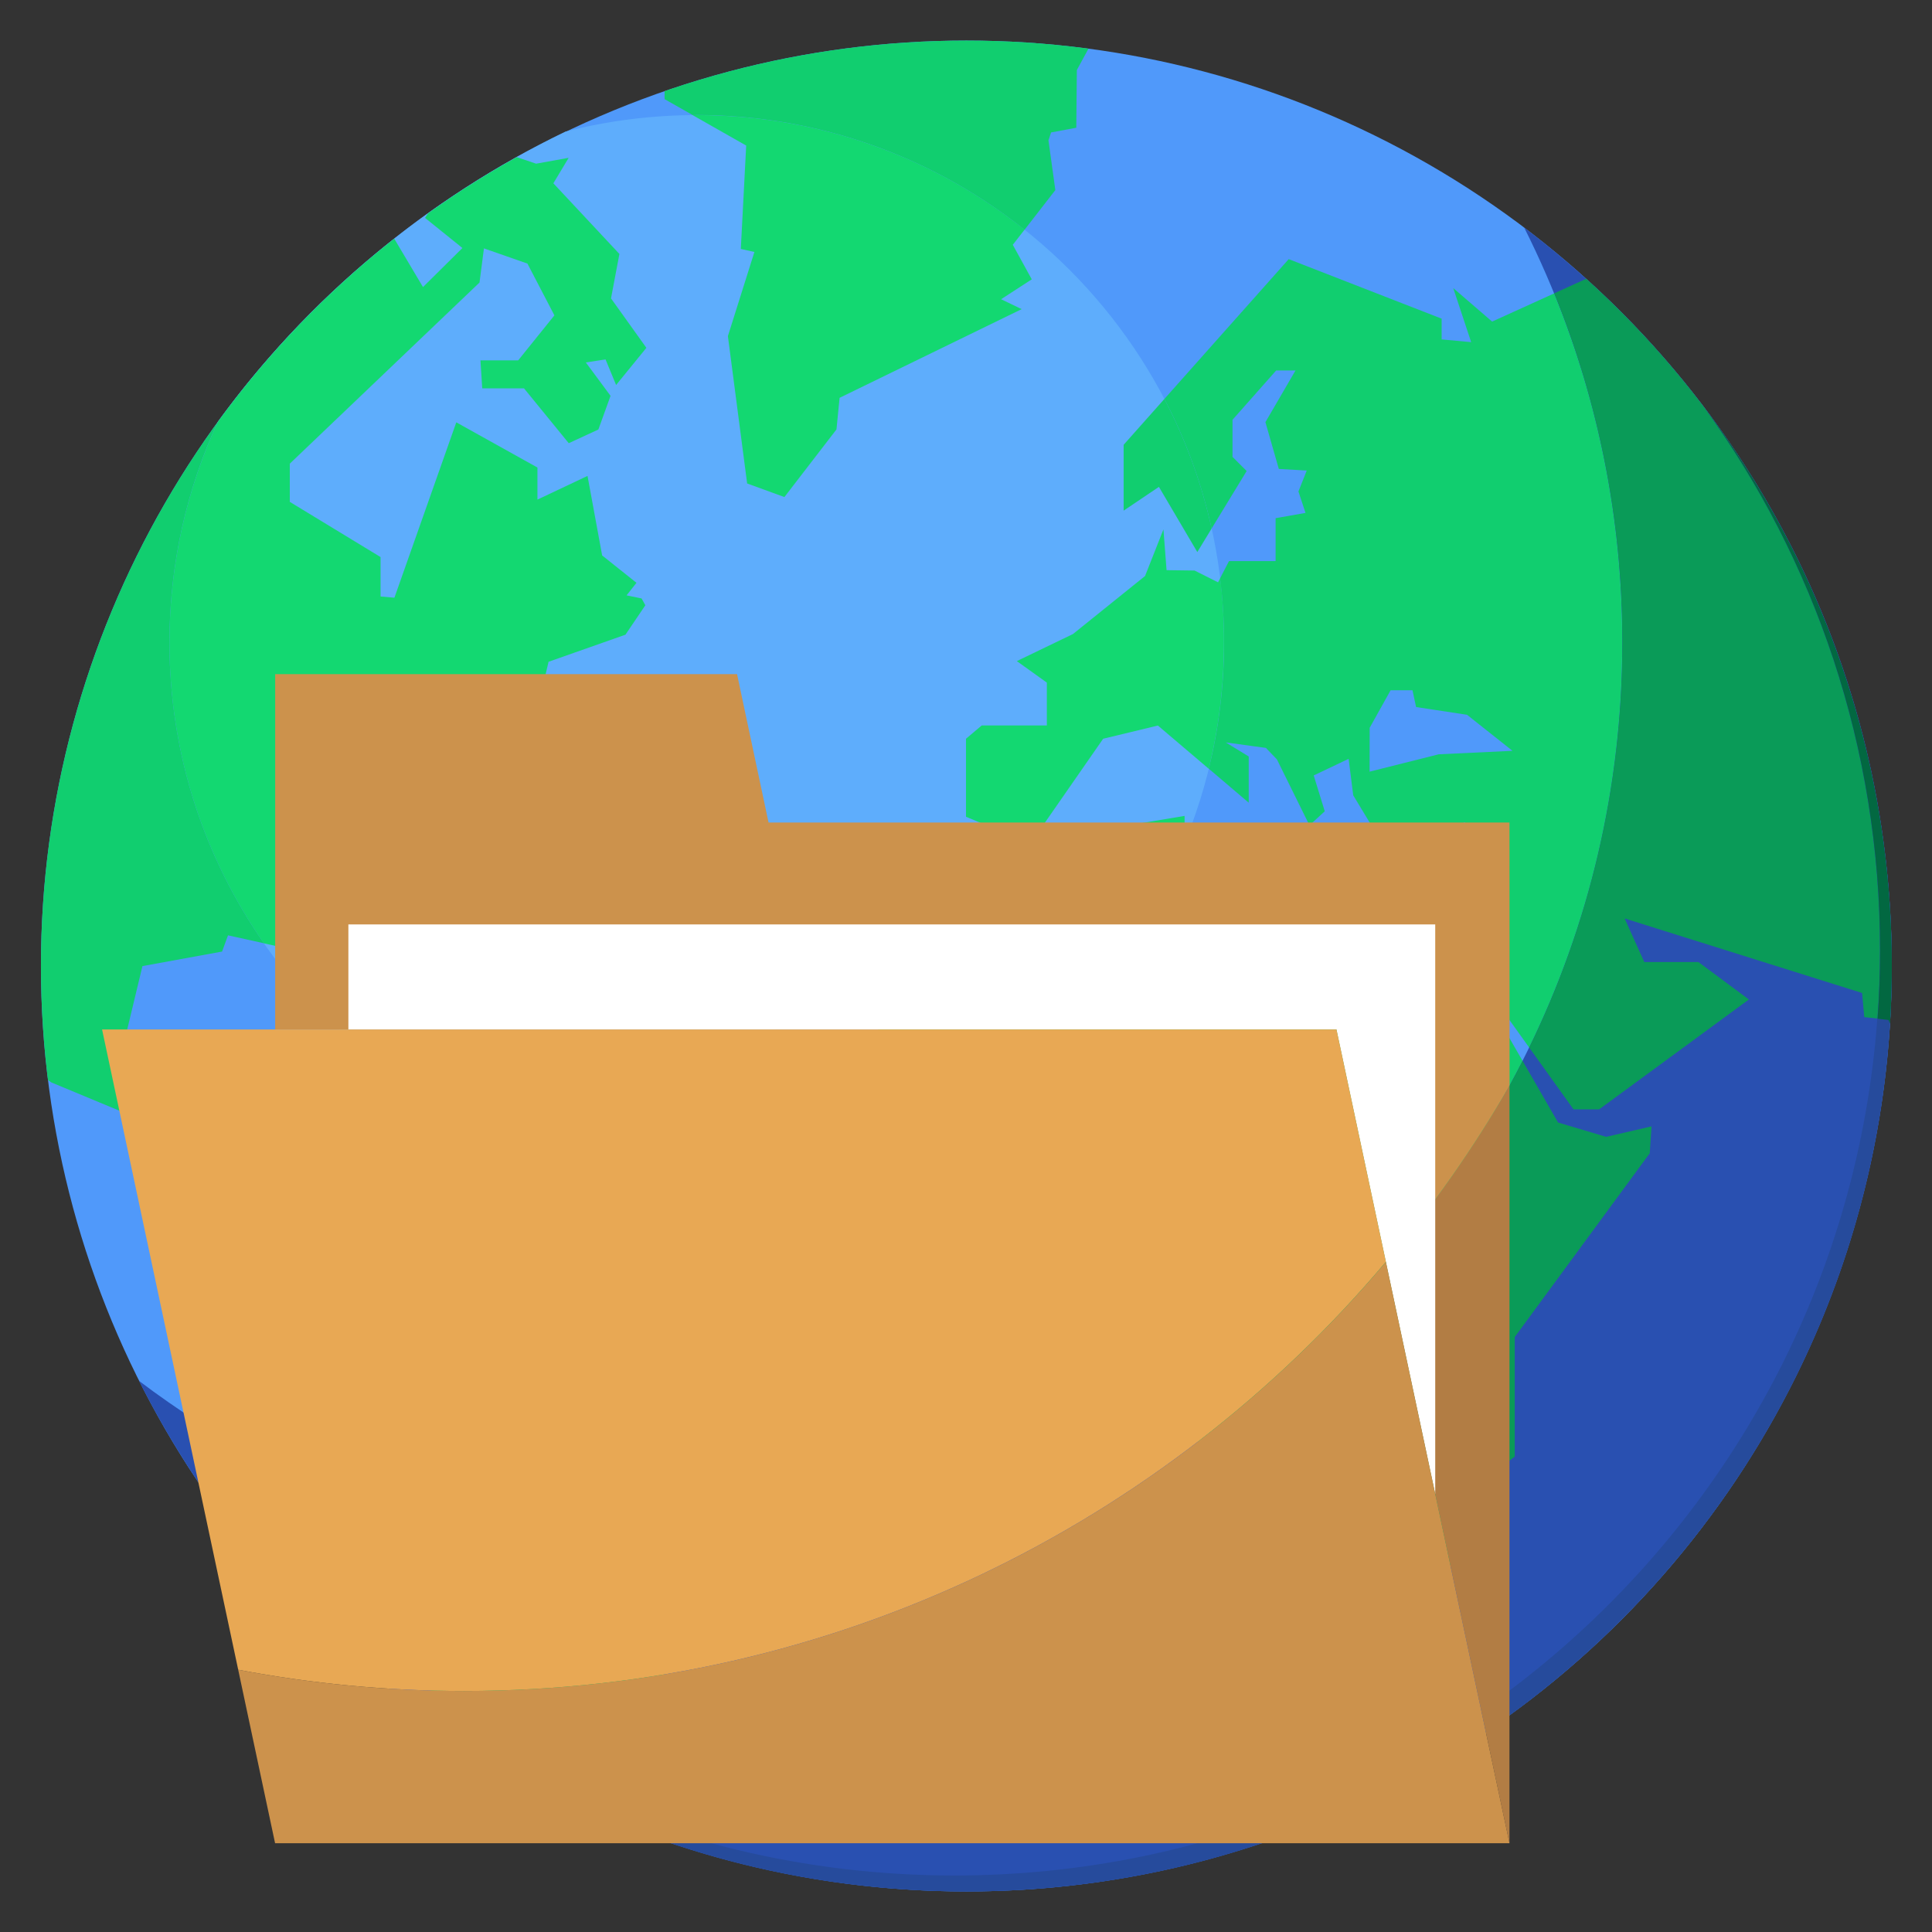 <?xml version="1.0" encoding="utf-8"?>
<!-- Generator: Adobe Illustrator 24.1.2, SVG Export Plug-In . SVG Version: 6.00 Build 0)  -->
<svg version="1.1" id="ICONE" xmlns="http://www.w3.org/2000/svg" xmlns:xlink="http://www.w3.org/1999/xlink" x="0px" y="0px"
	 viewBox="0 0 2048 2048" enable-background="new 0 0 2048 2048" xml:space="preserve">
<rect x="0" y="0" width="2048" height="2048" fill="#333333" stroke="none"/>
<g id="globe">
	<g id="oceans">
		<circle fill="#5099FA" cx="1024.4" cy="1024" r="981"/>
		<path fill="#2950B1" d="M1615.7,241.2c66.5,132.3,104,281.7,104,439.8c0,541.8-439.2,981-981,981c-222.1,0-426.9-73.8-591.3-198.2
			c161.3,320.9,493.4,541.2,877,541.2c541.8,0,981-439.2,981-981C2005.4,704.3,1852.4,420.3,1615.7,241.2z"/>
		<path fill="#5EADFC" d="M738.6,122c-48,0-94.7,6.1-139.2,17.5C452.6,210.2,326.1,316.5,231,447c-33,71.2-51.4,150.5-51.4,234.1
			c0,308.2,250.8,559,559,559s559-250.8,559-559S1046.9,122,738.6,122z"/>
		<path fill="#264B9C" d="M1804.8,429.8c118.1,162,187.9,361.5,187.9,577.3c0,541.8-439.2,981-981,981
			c-317.2,0-599.3-150.6-778.6-384.2c178.5,243.2,466.4,401.1,791.2,401.1c541.8,0,981-439.2,981-981
			C2005.4,800.6,1930.6,594.7,1804.8,429.8z"/>
	</g>
	<g id="contient">
		<defs>
			<circle id="Masque" cx="1024.4" cy="1024" r="981"/>
		</defs>
		<clipPath id="Masque_1_">
			<use xlink:href="#Masque"  overflow="visible"/>
		</clipPath>
		<g id="Terre" clip-path="url(#Masque_1_)">
			<path fill="#13D871" d="M231,447c-33,71.2-51.4,150.5-51.4,234.1c0,118.5,37.1,228.4,100.2,318.9l22.6,5l28.4,56.3l12.2-72.8
				l190.6-199.8l57-21.7L569,754.6l12.5-53.1l81.5-28.7l21.1-31.2l-4-7.2l-15.9-3.3l10.5-13.3l-36.4-29l-15.5-84.3l-53.1,25.1v-34
				l-86-47.9l-65.6,185.9l-14.7-1.3v-41.8l-96.2-58.5v-40.5l201.1-192l4.7-36.2l46.1,16.1l28.6,54.9l-38.4,47.7h-40l1.9,29.7h44.3
				l47.4,58.1l31.4-14.5l12.9-35.7l-26.2-35.4l20.9-3.2l11.2,27.1l32.1-39.4l-37.5-52.4l8.9-47.1l-70-74.9l16.2-27l-34.5,6.2
				l-20.7-7c-32.5,18.1-63.8,38.1-93.9,59.7l-3.1,4.8l39.6,31.9l-41.8,41.4L417.9,253C347.1,308.7,284.2,374.1,231,447z"/>
			<path fill="#13D871" d="M785.3,263.9l14.4,3.2l-28.1,89.2L792,512.5l39.5,14.4l55.2-71.7l3.3-33.5l193-94l-21.8-10.5l32.5-21.1
				l-20.1-36.6l12.5-16.1C990.7,167.5,869.9,122,738.6,122c-1.5,0-2.9,0.1-4.3,0.1l56.7,32.2L785.3,263.9z"/>
			<path fill="#11CE6F" d="M1191.1,541.3l37.4-25.2l40.7,69.1l15.2-25c-10.7-48.4-27.7-94.5-50.1-137.3l-43.2,48.6V541.3z"/>
			<path fill="#13D871" d="M1293.5,612.9l-2.3,4.4l-24.9-12.5l-29.7-0.4l-3.3-43.2l-19.5,49.4l-76.4,61.5l-59.5,28.7l31.8,22.8V769
				h-69l-16.7,14.1v82.7l45.2,18.9l36.1-9.3l64.1-92.3l58-14l53.9,45.8c10.6-42.9,16.2-87.7,16.2-133.9
				C1297.6,658,1296.2,635.2,1293.5,612.9z"/>
			<path fill="#13D871" d="M1255.7,893.3v-28.4L1055,898.3l-40.2,40.2l-1.4,28.2l-80.7,88.2l-6.4,129.5l18.6,16.3
				C1085.5,1144.6,1198.2,1033.1,1255.7,893.3z"/>
			<path fill="#11CE6F" d="M801.9,1660l77.6-196.1l-186.4-73.4v-54.3l-162.8-92.9l-94.2,3.6l2.3-19.7l0,0l-58.8,36.9h-56l-28.6-14.7
				v-47l-56.5-33.7l20.4-58.4h-38.8l-17.1,27.8l-73.3-25.4l21.3-88.6l84.4-15.4l6.3-17.2l38.1,8.4
				C216.7,909.4,179.6,799.5,179.6,681c0-83.5,18.4-162.8,51.4-234.1c53.1-72.9,116.1-138.2,186.9-194l-2.9-4.8l16.5-17.4v-34.1
				l-28.7-9.4l-21.7,29.6v30.5l-14.4-13.1l-39.3,20.2l25.8,14.7l-16.3,28.8l-58.1-50.6l25.3-2.3l27.3-19.9l-7.8-83.2l29-16.9v-22.8
				L321,121l-24,27.7l-22.4-36.2l-39.3-18l21-7.6V64.7l-49.1-23.1l-65.1,53.2v43.8l24.5-0.3l26.8-9.2l-16.2,36l31.9,4.9l-3.5,19.9
				l-33-15.1l-5.7,35.5l-89.7-74.3l-57.7,29.7l-28.4-20.2l-9.4,19.3L-160,36.8l-5.9-2.9l-12,8.8l-19.9-11.3l-97.6,40.6l-31.7,23.2
				l5,77.6l-19.3-24.4l-39.1,12.6l-7.5,55.2l46-3l-57.7,34.2l-30.9,30.9l-2.3,22.4l-17.9,6.3l14,56.8l33.3,12.5L-519,439.5v19.4
				l57.6-13.3l116.3-59.2l26.9-34.8l26.4,9.5l29.2-9.7l39,39h10.3l52.3,52.3l-8.8,15.1l76,214.7l-17.1-6.1l-8.8,238l70.9,154.9
				l16.4,17l5.8,0.7l8.3-17l43,42.6v23.3l29.7,21.5l201.4,83.7l13.1,29l83.7,34.3v55.9l-28,17.3v53.6l-19.1,37.1l66.6,133
				c113.2,45.6,236.8,70.8,366.4,70.8C759.9,1662,781,1661.3,801.9,1660z"/>
			<path fill="#11CE6F" d="M1321.5,499.3l-15-15V445l46.3-52.3h20.5l-31.9,54.8l14.2,49.6l29.6,1.7l-8.8,22.2l7.5,22.7l-31.7,5.6
				v45.5h-49.4l-9.4,18.1c2.7,22.3,4.2,45.1,4.2,68.1c0,46.1-5.7,91-16.2,133.9l42.3,36v-49l-24.3-14.9l42.5,5.8l11.7,12.2
				l34.5,69.9l16.2-14.9l-11.7-38l37-17.6l4.9,38.7l18.2,30.1l71.8,10.1l28.7-11.8l-24,74.2l-142.2-18.5l-28.7,30.4l-102.5-42.5v-22
				c-57.6,139.8-170.3,251.3-310.9,307.3l97.7,85.7L1185,1275l20,20h44.2l-7.7,37.6l1.3,39.7l35.7,82l5.3,42.4
				c139.5-93.4,253.7-221.6,330.1-372.3l-70.4-122.2l77.4,108.1c63.2-129.7,98.7-275.3,98.7-429.3c0-130.9-25.7-255.8-72.3-369.9
				l-65.6,29.8l-41.2-35.5l19,57.3l-31.3-2.9v-22l-162.1-63.1l-131.8,148.2c22.4,42.8,39.4,88.9,50.1,137.3L1321.5,499.3z
				 M1451.9,771.5l22.2-39.8h23.2l3.8,17.8l54,8.2l48.2,38.2l-78.2,3.7l-73.3,18.4L1451.9,771.5z"/>
			<path fill="#0A9B58" d="M454.4,1814.4c43.7,30.2,89.9,56.9,138.3,79.9l57-47.2l21.9-1.3l59-128.3l67.3-47.5l4-10
				c-20.9,1.3-42,2.1-63.3,2.1c-129.5,0-253.2-25.2-366.4-70.8l87.1,174L454.4,1814.4z"/>
			<path fill="#0A9B58" d="M1265.1,1510.2l73,269.2l74.1-19l137.2-111.4v-61.1l56.3-43.9v-126.7l143.1-194.8l1.9-28.5l-48.1,11.1
				l-51-15.2l-37.7-65.5c-76.5,150.6-190.6,278.8-330.1,372.3l0.5,3.9L1265.1,1510.2z"/>
			<path fill="#0A9B58" d="M1620.9,1110.3l47.1,65.7h27.1l158.8-116.5l-53.5-39.7h-57.4l-20.8-46.2l251.7,79l2.3,25.6l13.9,1.5
				c1.8-24,2.7-48.2,2.7-72.7c0-215-69.3-413.9-186.6-575.6c-37.3-49.1-79-94.7-124.7-135.9l-34.1,15.5
				c46.5,114.2,72.3,239,72.3,369.9C1719.6,835,1684.1,980.6,1620.9,1110.3z"/>
			<path fill="#11CE6F" d="M453.7,1821.9L453.7,1821.9c0.8,0.6,1.5,1.1,2.3,1.6C455.2,1823,454.4,1822.5,453.7,1821.9z"/>
			<path fill="#026841" d="M453.7,1821.9c0.8,0.5,1.5,1.1,2.3,1.6c5.6,4,11.2,7.9,16.9,11.8c2.6,1.8,5.2,3.5,7.8,5.3
				c4.8,3.2,9.6,6.4,14.5,9.5c2.1,1.4,4.3,2.8,6.4,4.1c6.6,4.2,13.2,8.2,19.9,12.2c2.4,1.4,4.8,2.8,7.2,4.2c5.2,3,10.4,6,15.6,9
				c2.2,1.2,4.4,2.5,6.6,3.7c7,3.9,14,7.6,21.1,11.3c2.1,1.1,4.1,2.1,6.2,3.2c3.2,1.6,6.4,3.2,9.6,4.8l0.4-4.8l4.3-3.6
				c-48.4-22.9-94.6-49.7-138.3-79.9L453.7,1821.9z"/>
			<path fill="#026841" d="M2004.9,1053.6c0.1-3,0.2-6,0.2-8.9c0.2-6.9,0.3-13.8,0.3-20.7c0-8.2-0.1-16.3-0.3-24.5
				c-0.1-2.5-0.2-5-0.2-7.5c-0.2-5.8-0.4-11.6-0.7-17.3c-0.1-2.7-0.3-5.4-0.4-8.1c-0.4-6.3-0.8-12.5-1.3-18.7
				c-0.1-1.9-0.3-3.7-0.4-5.6c-0.6-7.9-1.4-15.7-2.2-23.5c-0.3-2.4-0.5-4.7-0.8-7c-0.6-5.6-1.3-11.2-2-16.7
				c-0.4-2.9-0.8-5.9-1.2-8.8c-0.7-5.2-1.5-10.4-2.3-15.5c-0.4-2.8-0.9-5.6-1.3-8.4c-1.2-7.4-2.5-14.8-3.9-22.2
				c-0.4-2.3-0.9-4.6-1.4-6.9c-1.1-5.3-2.1-10.7-3.3-16c-0.7-3.3-1.5-6.6-2.2-9.9c-1-4.3-2-8.6-3-12.9c-0.8-3.5-1.7-6.9-2.5-10.3
				c-1.1-4.4-2.2-8.7-3.4-13c-1.3-5-2.7-9.9-4.1-14.8c-1.4-4.9-2.8-9.7-4.2-14.6c-1.2-3.9-2.4-7.7-3.6-11.5
				c-1.1-3.4-2.1-6.7-3.2-10.1c-1.3-4-2.6-8.1-4-12.1c-1-3-2.1-6-3.1-9c-1.5-4.2-2.9-8.4-4.5-12.6c-0.3-0.7-0.5-1.4-0.8-2.2
				c-3.7-10-7.6-20-11.6-29.9c-0.9-2.2-1.8-4.4-2.7-6.5c-1.9-4.6-3.8-9.1-5.8-13.7c-0.9-2.1-1.8-4.1-2.7-6.2
				c-2.1-4.7-4.2-9.5-6.4-14.2c-0.4-0.8-0.8-1.6-1.1-2.4c-7.6-16.4-15.7-32.5-24.2-48.4c-0.7-1.3-1.4-2.5-2-3.8
				c-2.7-5-5.4-10-8.2-15c-0.4-0.7-0.8-1.3-1.1-2c-9.2-16.2-18.8-32.1-28.8-47.7c-0.3-0.5-0.6-0.9-0.9-1.4
				c-3.3-5.1-6.6-10.1-10-15.1c-0.4-0.6-0.8-1.2-1.2-1.8c-5.5-8.1-11.1-16.2-16.8-24.1c-1.7-2.4-3.5-4.7-5.3-7.1
				c-3.3-4.5-6.6-8.9-9.9-13.4c117.3,161.7,186.6,360.5,186.6,575.6c0,24.5-0.9,48.7-2.7,72.7l11.5,1.3l1.9,4.4
				c0.5-7.9,0.9-15.9,1.2-23.9C2004.7,1058.9,2004.8,1056.3,2004.9,1053.6z"/>
			<path fill="#11CE6F" d="M1086.1,243.5l32.6-42l-7.3-52.8l2.8-8.3l26.7-5l0.6-61.2l54-99.1l-86.9,16.3l22.9-24l-68.4-17.4l0.4-5.3
				h75.8v-27.2l-28.2-4.2l10.5-17.3l-95-0.4l-12.5-9.3h-38.8l-10.5,44.1L958-67l-5.4-31.3l-36.8,24.7l-26-20.7L699.5,28.9l20.7,39.4
				l-15.7,5.8v31l29.8,16.9c1.5,0,2.9-0.1,4.3-0.1C869.9,122,990.7,167.5,1086.1,243.5z"/>
		</g>
	</g>
</g>
<g id="dossier">
	<path fill="#B27D44" d="M1600.1,1150.8c-38.1,66.3-82,128.8-131,186.9c43.7,205.4,87.3,410.8,131,616.2
		C1600.1,1686.2,1600.1,1418.5,1600.1,1150.8z"/>
	<path fill="#CC924C" d="M1600.1,871.9c-261.8,0-523.6,0-785.4,0c-11.1-52.4-22.3-104.9-33.4-157.3c-163.2,0-326.4,0-489.6,0
		c0,52.4,0,104.9,0,157.3c0,73.1,0,146.3,0,219.4c375,0,750.1,0,1125.1,0c17.5,82.1,34.9,164.2,52.4,246.3
		c49-58.1,92.9-120.6,131-186.9C1600.1,1057.8,1600.1,964.9,1600.1,871.9z"/>
	<path fill="#FFFFFF" d="M369.3,1091.3c0-37.1,0-74.2,0-111.4c384,0,768.1,0,1152.1,0c0,201.2,0,402.5,0,603.7
		c-34.9-164.1-69.8-328.2-104.7-492.4C1067.6,1091.3,718.4,1091.3,369.3,1091.3z"/>
	<path fill="#CC924C" d="M491.9,1792.5c-81.8,0-161.8-7.8-239.4-22.5c13,61.3,26.1,122.6,39.1,183.9c436.2,0,872.3,0,1308.5,0
		c-43.7-205.4-87.3-410.8-131-616.2C1234.8,1615.7,884,1792.5,491.9,1792.5z"/>
	<path fill="#E8A854" d="M1469.1,1337.6c-17.5-82.1-34.9-164.2-52.4-246.3c-436.2,0-872.3,0-1308.5,0
		c48.1,226.2,96.2,452.5,144.3,678.7c77.6,14.7,157.6,22.5,239.4,22.5C884,1792.5,1234.8,1615.7,1469.1,1337.6z"/>
</g>
<g>
</g>
<g>
</g>
<g>
</g>
<g>
</g>
<g>
</g>
<g>
</g>
<g>
</g>
<g>
</g>
<g>
</g>
<g>
</g>
<g>
</g>
<g>
</g>
<g>
</g>
<g>
</g>
<g>
</g>
</svg>
